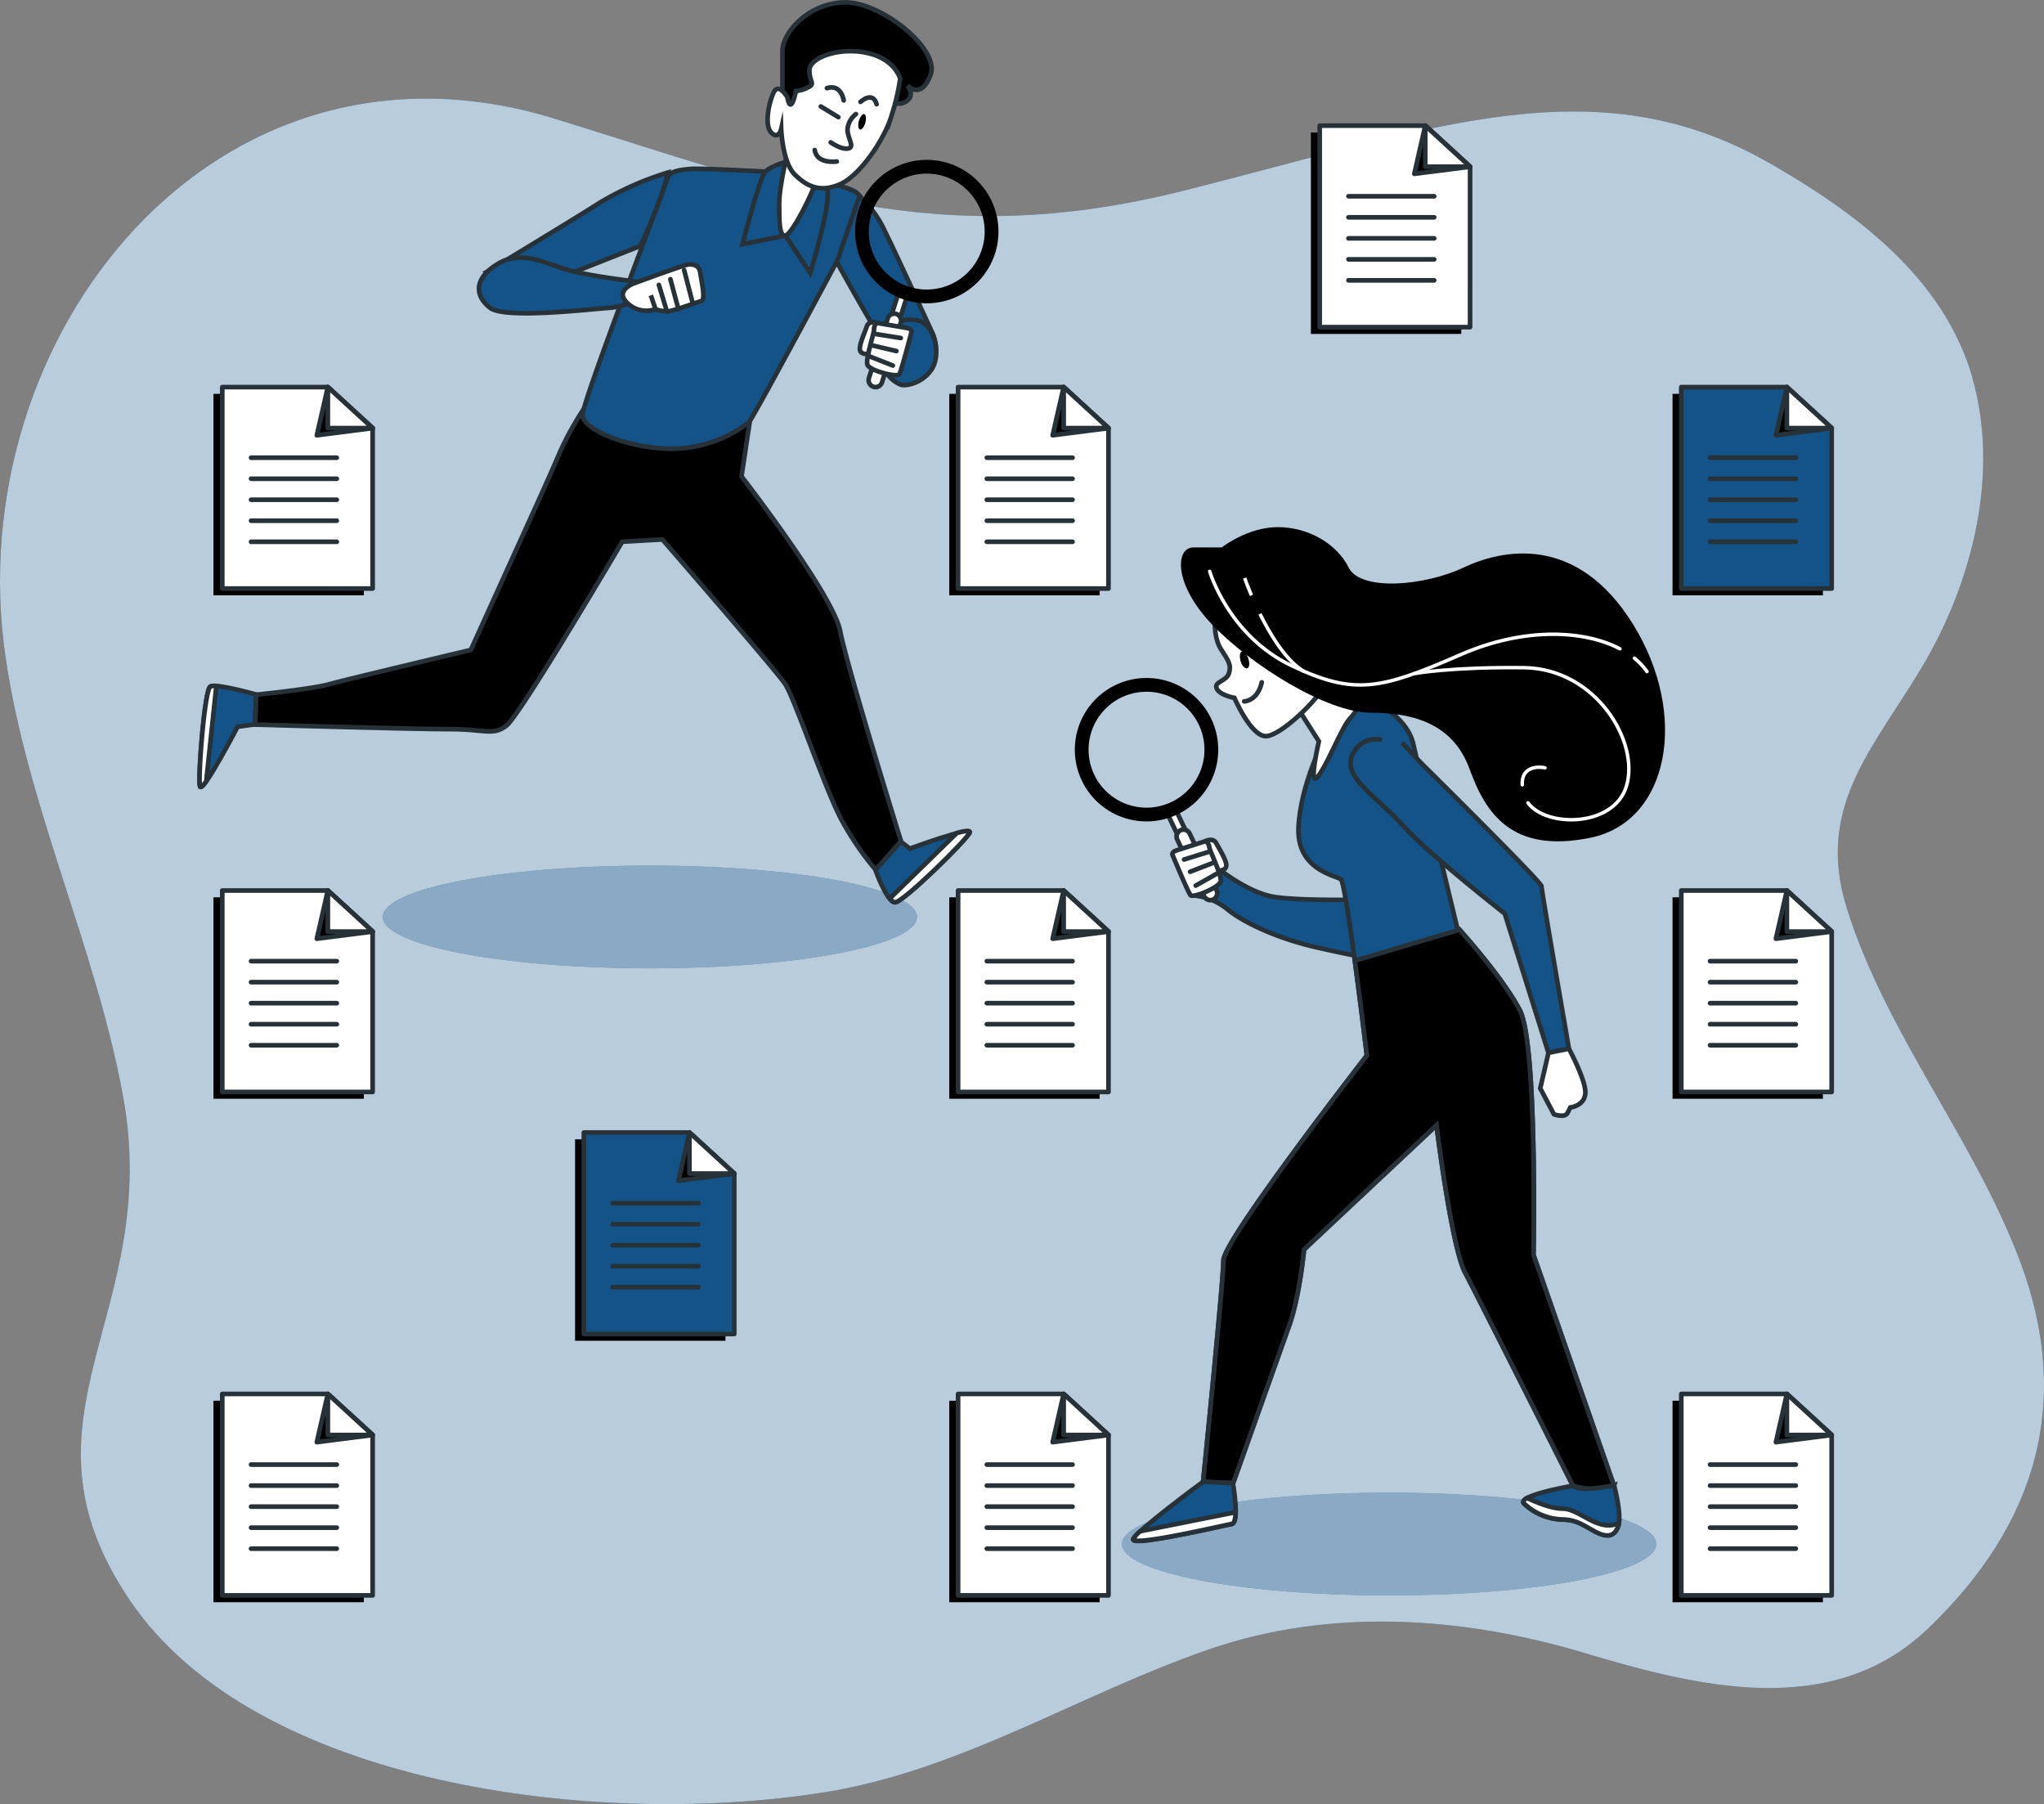 <svg xmlns="http://www.w3.org/2000/svg" width="441.138" height="389.287" viewBox="0 0 441.138 389.287">
  <rect x="0" y="0" width="441.138" height="389.287" fill="#808080" stroke="none"/>
  <g id="File_searching-bro_1_" data-name="File searching-bro (1)" transform="translate(-61.984 -82.081)">
    <g id="freepik--background-simple--inject-96" transform="translate(61.984 103.358)">
      <path id="Trazado_1764" data-name="Trazado 1764" d="M487.675,160.829v-.151c-6.236-21.524-25.059-35.5-43.639-46.166-37.5-21.524-72.269-7.835-126.34,5.8s-86.931-.371-136.007-15.474c-73.324-22.544-128.554,47-118.528,116.059C67.9,253.428,82.576,283.4,88.522,315.671c8.7,47.3-25.581,69.151,1.611,109.046s100.527,49.006,149.452,41.3c29.638-4.636,55.3-21.223,83.315-30.89,26.276-9.064,54.836-7.094,81.136.8,24.4,7.314,53.318,14.512,74-5.239,23.518-22.451,31.376-49.018,19.843-79.5-9.991-26.392-28.745-48.832-37.264-75.816-7.186-22.706,6.491-35.364,17.062-53.735C487.9,203.866,493.448,180.951,487.675,160.829Z" transform="translate(-61.984 -100.507)" fill="#145388"/>
      <path id="Trazado_1765" data-name="Trazado 1765" d="M487.675,160.829v-.151c-6.236-21.524-25.059-35.5-43.639-46.166-37.5-21.524-72.269-7.835-126.34,5.8s-86.931-.371-136.007-15.474c-73.324-22.544-128.554,47-118.528,116.059C67.9,253.428,82.576,283.4,88.522,315.671c8.7,47.3-25.581,69.151,1.611,109.046s100.527,49.006,149.452,41.3c29.638-4.636,55.3-21.223,83.315-30.89,26.276-9.064,54.836-7.094,81.136.8,24.4,7.314,53.318,14.512,74-5.239,23.518-22.451,31.376-49.018,19.843-79.5-9.991-26.392-28.745-48.832-37.264-75.816-7.186-22.706,6.491-35.364,17.062-53.735C487.9,203.866,493.448,180.951,487.675,160.829Z" transform="translate(-61.984 -100.507)" fill="#fff" opacity="0.7"/>
    </g>
    <g id="freepik--Files--inject-96" transform="translate(108.053 109.192)">
      <path id="Trazado_1766" data-name="Trazado 1766" d="M271.194,292.667H238.74V249.19h22.788l9.667,8.855Z" transform="translate(-79.934 -82.688)"/>
      <path id="Trazado_1767" data-name="Trazado 1767" d="M272.834,291.4H240.38V247.93h22.788l9.667,8.855Z" transform="translate(-79.673 -82.888)" fill="#fff" stroke="#263238" stroke-linecap="round" stroke-linejoin="round" stroke-width="1"/>
      <path id="Trazado_1768" data-name="Trazado 1768" d="M260.366,247.93l-2.376,10.4,12.043-1.542Z" transform="translate(-76.872 -82.888)" stroke="#263238" stroke-linecap="round" stroke-linejoin="round" stroke-width="1"/>
      <path id="Trazado_1769" data-name="Trazado 1769" d="M260.04,247.93v8.855h9.667Z" transform="translate(-76.546 -82.888)" fill="#fff" stroke="#263238" stroke-linecap="round" stroke-linejoin="round" stroke-width="1"/>
      <line id="Línea_146" data-name="Línea 146" x2="18.499" transform="translate(166.908 180.284)" fill="#fff" stroke="#263238" stroke-linecap="round" stroke-linejoin="round" stroke-width="1"/>
      <line id="Línea_147" data-name="Línea 147" x2="18.499" transform="translate(166.908 184.816)" fill="#fff" stroke="#263238" stroke-linecap="round" stroke-linejoin="round" stroke-width="1"/>
      <line id="Línea_148" data-name="Línea 148" x2="18.499" transform="translate(166.908 189.348)" fill="#fff" stroke="#263238" stroke-linecap="round" stroke-linejoin="round" stroke-width="1"/>
      <line id="Línea_149" data-name="Línea 149" x2="18.499" transform="translate(166.908 193.891)" fill="#fff" stroke="#263238" stroke-linecap="round" stroke-linejoin="round" stroke-width="1"/>
      <line id="Línea_150" data-name="Línea 150" x2="18.499" transform="translate(166.908 198.423)" fill="#fff" stroke="#263238" stroke-linecap="round" stroke-linejoin="round" stroke-width="1"/>
      <path id="Trazado_1770" data-name="Trazado 1770" d="M405.864,292.667H373.41V249.19H396.2l9.667,8.855Z" transform="translate(-58.511 -82.688)"/>
      <path id="Trazado_1771" data-name="Trazado 1771" d="M407.494,291.4H375.04V247.93h22.788l9.667,8.855Z" transform="translate(-58.251 -82.888)" fill="#fff" stroke="#263238" stroke-linecap="round" stroke-linejoin="round" stroke-width="1"/>
      <path id="Trazado_1772" data-name="Trazado 1772" d="M395.025,247.93l-2.365,10.4,12.031-1.542Z" transform="translate(-55.448 -82.888)" stroke="#263238" stroke-linecap="round" stroke-linejoin="round" stroke-width="1"/>
      <path id="Trazado_1773" data-name="Trazado 1773" d="M394.7,247.93v8.855h9.667Z" transform="translate(-55.124 -82.888)" fill="#fff" stroke="#263238" stroke-linecap="round" stroke-linejoin="round" stroke-width="1"/>
      <line id="Línea_151" data-name="Línea 151" x2="18.499" transform="translate(323.001 180.284)" fill="#fff" stroke="#263238" stroke-linecap="round" stroke-linejoin="round" stroke-width="1"/>
      <line id="Línea_152" data-name="Línea 152" x2="18.499" transform="translate(323.001 184.816)" fill="#fff" stroke="#263238" stroke-linecap="round" stroke-linejoin="round" stroke-width="1"/>
      <line id="Línea_153" data-name="Línea 153" x2="18.499" transform="translate(323.001 189.348)" fill="#fff" stroke="#263238" stroke-linecap="round" stroke-linejoin="round" stroke-width="1"/>
      <line id="Línea_154" data-name="Línea 154" x2="18.499" transform="translate(323.001 193.891)" fill="#fff" stroke="#263238" stroke-linecap="round" stroke-linejoin="round" stroke-width="1"/>
      <line id="Línea_155" data-name="Línea 155" x2="18.499" transform="translate(323.001 198.423)" fill="#fff" stroke="#263238" stroke-linecap="round" stroke-linejoin="round" stroke-width="1"/>
      <path id="Trazado_1774" data-name="Trazado 1774" d="M134.184,292.667H101.73V249.19h22.788l9.667,8.855Z" transform="translate(-101.73 -82.688)"/>
      <path id="Trazado_1775" data-name="Trazado 1775" d="M135.824,291.4H103.37V247.93h22.788l9.667,8.855Z" transform="translate(-101.469 -82.888)" fill="#fff" stroke="#263238" stroke-linecap="round" stroke-linejoin="round" stroke-width="1"/>
      <path id="Trazado_1776" data-name="Trazado 1776" d="M123.356,247.93l-2.376,10.4,12.043-1.542Z" transform="translate(-98.668 -82.888)" stroke="#263238" stroke-linecap="round" stroke-linejoin="round" stroke-width="1"/>
      <path id="Trazado_1777" data-name="Trazado 1777" d="M123.03,247.93v8.855H132.7Z" transform="translate(-98.342 -82.888)" fill="#fff" stroke="#263238" stroke-linecap="round" stroke-linejoin="round" stroke-width="1"/>
      <line id="Línea_156" data-name="Línea 156" x2="18.499" transform="translate(8.114 180.284)" fill="#fff" stroke="#263238" stroke-linecap="round" stroke-linejoin="round" stroke-width="1"/>
      <line id="Línea_157" data-name="Línea 157" x2="18.499" transform="translate(8.114 184.816)" fill="#fff" stroke="#263238" stroke-linecap="round" stroke-linejoin="round" stroke-width="1"/>
      <line id="Línea_158" data-name="Línea 158" x2="18.499" transform="translate(8.114 189.348)" fill="#fff" stroke="#263238" stroke-linecap="round" stroke-linejoin="round" stroke-width="1"/>
      <line id="Línea_159" data-name="Línea 159" x2="18.499" transform="translate(8.114 193.891)" fill="#fff" stroke="#263238" stroke-linecap="round" stroke-linejoin="round" stroke-width="1"/>
      <line id="Línea_160" data-name="Línea 160" x2="18.499" transform="translate(8.114 198.423)" fill="#fff" stroke="#263238" stroke-linecap="round" stroke-linejoin="round" stroke-width="1"/>
      <path id="Trazado_1778" data-name="Trazado 1778" d="M271.194,386.387H238.74V342.91h22.788l9.667,8.855Z" transform="translate(-79.934 -67.779)"/>
      <path id="Trazado_1779" data-name="Trazado 1779" d="M272.834,385.116H240.38V341.65h22.788l9.667,8.855Z" transform="translate(-79.673 -67.979)" fill="#fff" stroke="#263238" stroke-linecap="round" stroke-linejoin="round" stroke-width="1"/>
      <path id="Trazado_1780" data-name="Trazado 1780" d="M260.366,341.65l-2.376,10.4,12.043-1.542Z" transform="translate(-76.872 -67.979)" stroke="#263238" stroke-linecap="round" stroke-linejoin="round" stroke-width="1"/>
      <path id="Trazado_1781" data-name="Trazado 1781" d="M260.04,341.65v8.855h9.667Z" transform="translate(-76.546 -67.979)" fill="#fff" stroke="#263238" stroke-linecap="round" stroke-linejoin="round" stroke-width="1"/>
      <line id="Línea_161" data-name="Línea 161" x2="18.499" transform="translate(166.908 288.913)" fill="#fff" stroke="#263238" stroke-linecap="round" stroke-linejoin="round" stroke-width="1"/>
      <line id="Línea_162" data-name="Línea 162" x2="18.499" transform="translate(166.908 293.445)" fill="#fff" stroke="#263238" stroke-linecap="round" stroke-linejoin="round" stroke-width="1"/>
      <line id="Línea_163" data-name="Línea 163" x2="18.499" transform="translate(166.908 297.988)" fill="#fff" stroke="#263238" stroke-linecap="round" stroke-linejoin="round" stroke-width="1"/>
      <line id="Línea_164" data-name="Línea 164" x2="18.499" transform="translate(166.908 302.52)" fill="#fff" stroke="#263238" stroke-linecap="round" stroke-linejoin="round" stroke-width="1"/>
      <line id="Línea_165" data-name="Línea 165" x2="18.499" transform="translate(166.908 307.052)" fill="#fff" stroke="#263238" stroke-linecap="round" stroke-linejoin="round" stroke-width="1"/>
      <path id="Trazado_1782" data-name="Trazado 1782" d="M405.864,386.387H373.41V342.91H396.2l9.667,8.855Z" transform="translate(-58.511 -67.779)"/>
      <path id="Trazado_1783" data-name="Trazado 1783" d="M407.494,385.116H375.04V341.65h22.788l9.667,8.855Z" transform="translate(-58.251 -67.979)" fill="#fff" stroke="#263238" stroke-linecap="round" stroke-linejoin="round" stroke-width="1"/>
      <path id="Trazado_1784" data-name="Trazado 1784" d="M395.025,341.65l-2.365,10.4,12.031-1.542Z" transform="translate(-55.448 -67.979)" stroke="#263238" stroke-linecap="round" stroke-linejoin="round" stroke-width="1"/>
      <path id="Trazado_1785" data-name="Trazado 1785" d="M394.7,341.65v8.855h9.667Z" transform="translate(-55.124 -67.979)" fill="#fff" stroke="#263238" stroke-linecap="round" stroke-linejoin="round" stroke-width="1"/>
      <line id="Línea_166" data-name="Línea 166" x2="18.499" transform="translate(323.001 288.913)" fill="#fff" stroke="#263238" stroke-linecap="round" stroke-linejoin="round" stroke-width="1"/>
      <line id="Línea_167" data-name="Línea 167" x2="18.499" transform="translate(323.001 293.445)" fill="#fff" stroke="#263238" stroke-linecap="round" stroke-linejoin="round" stroke-width="1"/>
      <line id="Línea_168" data-name="Línea 168" x2="18.499" transform="translate(323.001 297.988)" fill="#fff" stroke="#263238" stroke-linecap="round" stroke-linejoin="round" stroke-width="1"/>
      <line id="Línea_169" data-name="Línea 169" x2="18.499" transform="translate(323.001 302.52)" fill="#fff" stroke="#263238" stroke-linecap="round" stroke-linejoin="round" stroke-width="1"/>
      <line id="Línea_170" data-name="Línea 170" x2="18.499" transform="translate(323.001 307.052)" fill="#fff" stroke="#263238" stroke-linecap="round" stroke-linejoin="round" stroke-width="1"/>
      <path id="Trazado_1786" data-name="Trazado 1786" d="M134.184,386.387H101.73V342.91h22.788l9.667,8.855Z" transform="translate(-101.73 -67.779)"/>
      <path id="Trazado_1787" data-name="Trazado 1787" d="M135.824,385.116H103.37V341.65h22.788l9.667,8.855Z" transform="translate(-101.469 -67.979)" fill="#fff" stroke="#263238" stroke-linecap="round" stroke-linejoin="round" stroke-width="1"/>
      <path id="Trazado_1788" data-name="Trazado 1788" d="M123.356,341.65l-2.376,10.4,12.043-1.542Z" transform="translate(-98.668 -67.979)" stroke="#263238" stroke-linecap="round" stroke-linejoin="round" stroke-width="1"/>
      <path id="Trazado_1789" data-name="Trazado 1789" d="M123.03,341.65v8.855H132.7Z" transform="translate(-98.342 -67.979)" fill="#fff" stroke="#263238" stroke-linecap="round" stroke-linejoin="round" stroke-width="1"/>
      <line id="Línea_171" data-name="Línea 171" x2="18.499" transform="translate(8.114 288.913)" fill="#fff" stroke="#263238" stroke-linecap="round" stroke-linejoin="round" stroke-width="1"/>
      <line id="Línea_172" data-name="Línea 172" x2="18.499" transform="translate(8.114 293.445)" fill="#fff" stroke="#263238" stroke-linecap="round" stroke-linejoin="round" stroke-width="1"/>
      <line id="Línea_173" data-name="Línea 173" x2="18.499" transform="translate(8.114 297.988)" fill="#fff" stroke="#263238" stroke-linecap="round" stroke-linejoin="round" stroke-width="1"/>
      <line id="Línea_174" data-name="Línea 174" x2="18.499" transform="translate(8.114 302.52)" fill="#fff" stroke="#263238" stroke-linecap="round" stroke-linejoin="round" stroke-width="1"/>
      <line id="Línea_175" data-name="Línea 175" x2="18.499" transform="translate(8.114 307.052)" fill="#fff" stroke="#263238" stroke-linecap="round" stroke-linejoin="round" stroke-width="1"/>
      <path id="Trazado_1790" data-name="Trazado 1790" d="M201.514,337.716H169.06V294.25h22.8l9.655,8.855Z" transform="translate(-91.019 -75.52)"/>
      <path id="Trazado_1791" data-name="Trazado 1791" d="M203.154,336.457H170.7V292.98h22.788l9.667,8.855Z" transform="translate(-90.758 -75.722)" fill="#145388" stroke="#263238" stroke-linecap="round" stroke-linejoin="round" stroke-width="1"/>
      <path id="Trazado_1792" data-name="Trazado 1792" d="M190.685,292.98l-2.365,10.4,12.031-1.542Z" transform="translate(-87.955 -75.722)" stroke="#263238" stroke-linecap="round" stroke-linejoin="round" stroke-width="1"/>
      <path id="Trazado_1793" data-name="Trazado 1793" d="M190.36,292.98v8.855h9.667Z" transform="translate(-87.631 -75.722)" fill="#fff" stroke="#263238" stroke-linecap="round" stroke-linejoin="round" stroke-width="1"/>
      <line id="Línea_176" data-name="Línea 176" x2="18.499" transform="translate(86.155 232.512)" fill="#fff" stroke="#263238" stroke-linecap="round" stroke-linejoin="round" stroke-width="1"/>
      <line id="Línea_177" data-name="Línea 177" x2="18.499" transform="translate(86.155 237.044)" fill="#fff" stroke="#263238" stroke-linecap="round" stroke-linejoin="round" stroke-width="1"/>
      <line id="Línea_178" data-name="Línea 178" x2="18.499" transform="translate(86.155 241.576)" fill="#fff" stroke="#263238" stroke-linecap="round" stroke-linejoin="round" stroke-width="1"/>
      <line id="Línea_179" data-name="Línea 179" x2="18.499" transform="translate(86.155 246.108)" fill="#fff" stroke="#263238" stroke-linecap="round" stroke-linejoin="round" stroke-width="1"/>
      <line id="Línea_180" data-name="Línea 180" x2="18.499" transform="translate(86.155 250.64)" fill="#fff" stroke="#263238" stroke-linecap="round" stroke-linejoin="round" stroke-width="1"/>
      <path id="Trazado_1794" data-name="Trazado 1794" d="M271.194,198.947H238.74V155.47h22.788l9.667,8.855Z" transform="translate(-79.934 -97.597)"/>
      <path id="Trazado_1795" data-name="Trazado 1795" d="M272.834,197.676H240.38V154.21h22.788l9.667,8.855Z" transform="translate(-79.673 -97.798)" fill="#fff" stroke="#263238" stroke-linecap="round" stroke-linejoin="round" stroke-width="1"/>
      <path id="Trazado_1796" data-name="Trazado 1796" d="M260.366,154.21l-2.376,10.4,12.043-1.542Z" transform="translate(-76.872 -97.798)" stroke="#263238" stroke-linecap="round" stroke-linejoin="round" stroke-width="1"/>
      <path id="Trazado_1797" data-name="Trazado 1797" d="M260.04,154.21v8.855h9.667Z" transform="translate(-76.546 -97.798)" fill="#fff" stroke="#263238" stroke-linecap="round" stroke-linejoin="round" stroke-width="1"/>
      <line id="Línea_181" data-name="Línea 181" x2="18.499" transform="translate(166.908 71.654)" fill="#fff" stroke="#263238" stroke-linecap="round" stroke-linejoin="round" stroke-width="1"/>
      <line id="Línea_182" data-name="Línea 182" x2="18.499" transform="translate(166.908 76.186)" fill="#fff" stroke="#263238" stroke-linecap="round" stroke-linejoin="round" stroke-width="1"/>
      <line id="Línea_183" data-name="Línea 183" x2="18.499" transform="translate(166.908 80.718)" fill="#fff" stroke="#263238" stroke-linecap="round" stroke-linejoin="round" stroke-width="1"/>
      <line id="Línea_184" data-name="Línea 184" x2="18.499" transform="translate(166.908 85.25)" fill="#fff" stroke="#263238" stroke-linecap="round" stroke-linejoin="round" stroke-width="1"/>
      <line id="Línea_185" data-name="Línea 185" x2="18.499" transform="translate(166.908 89.794)" fill="#fff" stroke="#263238" stroke-linecap="round" stroke-linejoin="round" stroke-width="1"/>
      <path id="Trazado_1798" data-name="Trazado 1798" d="M338.524,150.276H306.07V106.81h22.8l9.655,8.844Z" transform="translate(-69.223 -105.338)"/>
      <path id="Trazado_1799" data-name="Trazado 1799" d="M340.164,149.017H307.71V105.54H330.5l9.667,8.855Z" transform="translate(-68.962 -105.54)" fill="#fff" stroke="#263238" stroke-linecap="round" stroke-linejoin="round" stroke-width="1"/>
      <path id="Trazado_1800" data-name="Trazado 1800" d="M327.695,105.54l-2.365,10.4,12.031-1.542Z" transform="translate(-66.159 -105.54)" stroke="#263238" stroke-linecap="round" stroke-linejoin="round" stroke-width="1"/>
      <path id="Trazado_1801" data-name="Trazado 1801" d="M327.37,105.54V114.4h9.667Z" transform="translate(-65.835 -105.54)" fill="#fff" stroke="#263238" stroke-linecap="round" stroke-linejoin="round" stroke-width="1"/>
      <line id="Línea_186" data-name="Línea 186" x2="18.499" transform="translate(244.96 15.242)" fill="#fff" stroke="#263238" stroke-linecap="round" stroke-linejoin="round" stroke-width="1"/>
      <line id="Línea_187" data-name="Línea 187" x2="18.499" transform="translate(244.96 19.786)" fill="#fff" stroke="#263238" stroke-linecap="round" stroke-linejoin="round" stroke-width="1"/>
      <line id="Línea_188" data-name="Línea 188" x2="18.499" transform="translate(244.96 24.318)" fill="#fff" stroke="#263238" stroke-linecap="round" stroke-linejoin="round" stroke-width="1"/>
      <line id="Línea_189" data-name="Línea 189" x2="18.499" transform="translate(244.96 28.85)" fill="#fff" stroke="#263238" stroke-linecap="round" stroke-linejoin="round" stroke-width="1"/>
      <line id="Línea_190" data-name="Línea 190" x2="18.499" transform="translate(244.96 33.382)" fill="#fff" stroke="#263238" stroke-linecap="round" stroke-linejoin="round" stroke-width="1"/>
      <path id="Trazado_1802" data-name="Trazado 1802" d="M405.864,198.947H373.41V155.47H396.2l9.667,8.855Z" transform="translate(-58.511 -97.597)"/>
      <path id="Trazado_1803" data-name="Trazado 1803" d="M407.494,197.676H375.04V154.21h22.788l9.667,8.855Z" transform="translate(-58.251 -97.798)" fill="#145388" stroke="#263238" stroke-linecap="round" stroke-linejoin="round" stroke-width="1"/>
      <path id="Trazado_1804" data-name="Trazado 1804" d="M395.025,154.21l-2.365,10.4,12.031-1.542Z" transform="translate(-55.448 -97.798)" stroke="#263238" stroke-linecap="round" stroke-linejoin="round" stroke-width="1"/>
      <path id="Trazado_1805" data-name="Trazado 1805" d="M394.7,154.21v8.855h9.667Z" transform="translate(-55.124 -97.798)" fill="#fff" stroke="#263238" stroke-linecap="round" stroke-linejoin="round" stroke-width="1"/>
      <line id="Línea_191" data-name="Línea 191" x2="18.499" transform="translate(323.001 71.654)" fill="#fff" stroke="#263238" stroke-linecap="round" stroke-linejoin="round" stroke-width="1"/>
      <line id="Línea_192" data-name="Línea 192" x2="18.499" transform="translate(323.001 76.186)" fill="#fff" stroke="#263238" stroke-linecap="round" stroke-linejoin="round" stroke-width="1"/>
      <line id="Línea_193" data-name="Línea 193" x2="18.499" transform="translate(323.001 80.718)" fill="#fff" stroke="#263238" stroke-linecap="round" stroke-linejoin="round" stroke-width="1"/>
      <line id="Línea_194" data-name="Línea 194" x2="18.499" transform="translate(323.001 85.25)" fill="#fff" stroke="#263238" stroke-linecap="round" stroke-linejoin="round" stroke-width="1"/>
      <line id="Línea_195" data-name="Línea 195" x2="18.499" transform="translate(323.001 89.794)" fill="#fff" stroke="#263238" stroke-linecap="round" stroke-linejoin="round" stroke-width="1"/>
      <path id="Trazado_1806" data-name="Trazado 1806" d="M134.184,198.947H101.73V155.47h22.788l9.667,8.855Z" transform="translate(-101.73 -97.597)"/>
      <path id="Trazado_1807" data-name="Trazado 1807" d="M135.824,197.676H103.37V154.21h22.788l9.667,8.855Z" transform="translate(-101.469 -97.798)" fill="#fff" stroke="#263238" stroke-linecap="round" stroke-linejoin="round" stroke-width="1"/>
      <path id="Trazado_1808" data-name="Trazado 1808" d="M123.356,154.21l-2.376,10.4,12.043-1.542Z" transform="translate(-98.668 -97.798)" stroke="#263238" stroke-linecap="round" stroke-linejoin="round" stroke-width="1"/>
      <path id="Trazado_1809" data-name="Trazado 1809" d="M123.03,154.21v8.855H132.7Z" transform="translate(-98.342 -97.798)" fill="#fff" stroke="#263238" stroke-linecap="round" stroke-linejoin="round" stroke-width="1"/>
      <line id="Línea_196" data-name="Línea 196" x2="18.499" transform="translate(8.114 71.654)" fill="#fff" stroke="#263238" stroke-linecap="round" stroke-linejoin="round" stroke-width="1"/>
      <line id="Línea_197" data-name="Línea 197" x2="18.499" transform="translate(8.114 76.186)" fill="#fff" stroke="#263238" stroke-linecap="round" stroke-linejoin="round" stroke-width="1"/>
      <line id="Línea_198" data-name="Línea 198" x2="18.499" transform="translate(8.114 80.718)" fill="#fff" stroke="#263238" stroke-linecap="round" stroke-linejoin="round" stroke-width="1"/>
      <line id="Línea_199" data-name="Línea 199" x2="18.499" transform="translate(8.114 85.25)" fill="#fff" stroke="#263238" stroke-linecap="round" stroke-linejoin="round" stroke-width="1"/>
      <line id="Línea_200" data-name="Línea 200" x2="18.499" transform="translate(8.114 89.794)" fill="#fff" stroke="#263238" stroke-linecap="round" stroke-linejoin="round" stroke-width="1"/>
    </g>
    <g id="freepik--character-2--inject-96" transform="translate(293.955 195.822)">
      <ellipse id="Elipse_87" data-name="Elipse 87" cx="57.653" cy="11.081" rx="57.653" ry="11.081" transform="translate(10.18 208.345)" fill="#145388"/>
      <ellipse id="Elipse_88" data-name="Elipse 88" cx="57.653" cy="11.081" rx="57.653" ry="11.081" transform="translate(10.18 208.345)" fill="#fff" opacity="0.5"/>
      <path id="Trazado_1810" data-name="Trazado 1810" d="M283.451,239.405a.823.823,0,0,1-.255.174.985.985,0,0,1-1.31-.475l-2.318-4.88a1,1,0,0,1,1.8-.846l2.318,4.88A.985.985,0,0,1,283.451,239.405Z" transform="translate(-259.351 -171.912)" fill="#fff" stroke="#263238" stroke-miterlimit="10" stroke-width="1"/>
      <path id="Trazado_1811" data-name="Trazado 1811" d="M284.742,250.094a13.516,13.516,0,0,1,6.769,2.944c3.245,2.654,10.316,6.189,19.461,8.253s11.487,2.318,11.487,2.318l-2.318-12.669s-12.97.29-18.545-.591-12.089-5.888-15.068-8.542S284.742,250.094,284.742,250.094Z" transform="translate(-258.556 -170.558)" fill="#145388" stroke="#263238" stroke-miterlimit="10" stroke-width="1"/>
      <path id="Trazado_1812" data-name="Trazado 1812" d="M289.358,251.412a1.748,1.748,0,0,1-.371.255,1.5,1.5,0,0,1-1.982-.707l-5.8-12.228a1.488,1.488,0,1,1,2.689-1.275l5.8,12.228A1.507,1.507,0,0,1,289.358,251.412Z" transform="translate(-259.103 -171.32)" fill="#fff" stroke="#263238" stroke-miterlimit="10" stroke-width="1"/>
      <path id="Trazado_1813" data-name="Trazado 1813" d="M288.13,235.169a15.474,15.474,0,1,1,.788-21.872,15.474,15.474,0,0,1-.788,21.872Zm-19.055-20.493a12.506,12.506,0,1,0,17.664.637A12.506,12.506,0,0,0,269.075,214.676Z" transform="translate(-262.117 -175.812)"/>
      <path id="Trazado_1814" data-name="Trazado 1814" d="M286.579,238.778s1.611-.858,2.318.464,2.457,4.068,2.121,5.065-2.214,1.159-3.13.128a19.241,19.241,0,0,1-2.179-4.265Z" transform="translate(-258.364 -171.018)" fill="#fff" stroke="#263238" stroke-miterlimit="10" stroke-width="1"/>
      <path id="Trazado_1815" data-name="Trazado 1815" d="M281.254,240.71l6.189-1.97a1.785,1.785,0,0,1,.811,1.3c.128.927,2.735,6.085,2.446,7.383s-5.946,3.674-6.514,2.967-3.906-8.763-3.906-8.763S280.188,241.012,281.254,240.71Z" transform="translate(-259.228 -170.98)" fill="#fff" stroke="#263238" stroke-miterlimit="10" stroke-width="1"/>
      <line id="Línea_201" data-name="Línea 201" x1="5.587" y2="1.739" transform="translate(23.567 69.985)" fill="none" stroke="#263238" stroke-linecap="round" stroke-miterlimit="10" stroke-width="1"/>
      <line id="Línea_202" data-name="Línea 202" x1="5.088" y2="1.97" transform="translate(24.877 72.396)" fill="none" stroke="#263238" stroke-linecap="round" stroke-miterlimit="10" stroke-width="1"/>
      <line id="Línea_203" data-name="Línea 203" x1="4.822" y2="2.724" transform="translate(26.082 74.633)" fill="none" stroke="#263238" stroke-linecap="round" stroke-miterlimit="10" stroke-width="1"/>
      <path id="Trazado_1816" data-name="Trazado 1816" d="M312.207,220.837s-5.019,9.423-5.6,18.858,7.951,10.606,9.134,11.487,5.6,38.018,5.6,38.018-30.947,39.791-30.947,44.207S286,381.185,286,381.185l6.479.3s9.748-27.447,12.066-33.915,3.234-16.505,3.234-16.505l28.595-26.821s3.234,26.23,6.19,31.828,23.274,45.981,23.274,45.981a31.3,31.3,0,0,0,5.309.881,9.2,9.2,0,0,0,3.535-.881L357.3,332.213s.881-45.39-2.944-52.761-13.561-17.977-13.561-17.977-8.253-34.181-9.435-39.49-7.951-9.725-11.2-9.725S312.207,220.837,312.207,220.837Z" transform="translate(-258.318 -175.193)" fill="#145388" stroke="#263238" stroke-miterlimit="10" stroke-width="1"/>
      <path id="Trazado_1817" data-name="Trazado 1817" d="M304,215.615l4.126,6.479s-2.318,10.026-.29,7.673,5.3-10.907,7.07-12.68a9.957,9.957,0,0,0,2.318-4.126L308.451,208Z" transform="translate(-255.455 -175.87)" fill="#fff" stroke="#263238" stroke-miterlimit="10" stroke-width="1"/>
      <path id="Trazado_1818" data-name="Trazado 1818" d="M288.22,196.069s-.522,5.413,1.24,8.114,2.318,3.535,1.773,5.3-3.245,1.773-2.654,3.245,3.837,2.063,3.837,2.063,3.535,8.253,6.769,8.253,11.521-8.114,12.692-11.069-10.919-10.745-12.982-12.506S290.573,192.824,288.22,196.069Z" transform="translate(-257.977 -177.941)" fill="#fff" stroke="#263238" stroke-miterlimit="10" stroke-width="1"/>
      <path id="Trazado_1819" data-name="Trazado 1819" d="M294.682,204.992c.325.985.22,1.912-.243,2.063s-1.159-.522-1.426-1.507-.232-1.912.232-2.075S294.346,203.995,294.682,204.992Z" transform="translate(-257.229 -176.594)"/>
      <path id="Trazado_1820" data-name="Trazado 1820" d="M293.65,213.285s2.851,0,3.8-4.115" transform="translate(-257.101 -175.684)" fill="none" stroke="#263238" stroke-linecap="round" stroke-miterlimit="10" stroke-width="1"/>
      <path id="Trazado_1821" data-name="Trazado 1821" d="M290.678,184.661h-6.1c-3.918,0-4.347,7.824,3.918,16.529s24.793,19.136,34.367,19.136,17.838,2.608,21.316,12.182,9.134,18.267,26.1,14.79,21.315-26.531,9.134-46.108-28.282-16.1-36.546-12.182-22.185,5.216-24.793,0-8.774-8.728-15.3-8.728S290.678,184.661,290.678,184.661Z" transform="translate(-258.974 -180.28)"/>
      <path id="Trazado_1822" data-name="Trazado 1822" d="M374.681,375.208,357.3,325.368s.881-45.39-2.944-52.761c-3.292-6.317-10.9-15-12.993-17.386l-22.614,6.7c1.345,9.968,2.6,20.458,2.6,20.458s-30.947,39.791-30.947,44.207S286,374.35,286,374.35l6.479.3s9.748-27.447,12.066-33.915,3.234-16.505,3.234-16.505l28.595-26.821s3.234,26.23,6.19,31.828,23.274,45.981,23.274,45.981a31.3,31.3,0,0,0,5.309.881,9.2,9.2,0,0,0,3.535-.893Z" transform="translate(-258.318 -168.358)" stroke="#263238" stroke-miterlimit="10" stroke-width="1"/>
      <path id="Trazado_1823" data-name="Trazado 1823" d="M320.217,219.931a5.506,5.506,0,0,0-6.491,3.535c-1.762,4.717,5.6,8.844,11.2,15.068s21.814,18.858,21.814,18.858l9.435,30.067,4.416-.892s-5.935-34.216-5.935-35.1-24.746-25.349-25.639-26.23-4.416-4.717-4.416-4.717" transform="translate(-253.95 -173.997)" fill="#145388" stroke="#263238" stroke-miterlimit="10" stroke-width="1"/>
      <path id="Trazado_1824" data-name="Trazado 1824" d="M350.553,278.261l-1.773,7.662,2.944,5.6s2.318.881,2.956-.3l.58-1.159s2.956-.3,3.245-2.956-3.535-9.725-3.535-9.725Z" transform="translate(-248.331 -164.833)" fill="#fff" stroke="#263238" stroke-miterlimit="10" stroke-width="1"/>
      <path id="Trazado_1825" data-name="Trazado 1825" d="M288.07,358S273.628,368.617,273,370.379s19.449-2.944,21.223-3.245.29-8.832.29-8.832Z" transform="translate(-260.388 -152.008)" fill="#145388" stroke="#263238" stroke-miterlimit="10" stroke-width="1"/>
      <path id="Trazado_1826" data-name="Trazado 1826" d="M274.484,367.775a6.409,6.409,0,0,0-1.472,1.669c-.591,1.773,19.449-2.944,21.223-3.245.6-.093.823-1.159.858-2.538Z" transform="translate(-260.386 -151.108)" fill="#fff" stroke="#263238" stroke-miterlimit="10" stroke-width="1"/>
      <path id="Trazado_1827" data-name="Trazado 1827" d="M356.353,358.754s-12.078,2.063-10.606,3.825A12.541,12.541,0,0,0,354,366.057c2.944,0,4.126.881,6.781,2.318s4.416,1.472,5.3-.892-.881-8.832-.881-8.832S358.126,360.215,356.353,358.754Z" transform="translate(-248.833 -151.905)" fill="#145388" stroke="#263238" stroke-miterlimit="10" stroke-width="1"/>
      <path id="Trazado_1828" data-name="Trazado 1828" d="M360.781,368.1c2.643,1.472,4.416,1.472,5.3-.892a3.292,3.292,0,0,0,.185-.835c-4.393,2.214-8.438-3.048-12.124-3.048-2.318,0-5.552-1.287-7.7-2.318-.7.394-1.02.788-.7,1.159A12.541,12.541,0,0,0,354,365.646C356.944,365.739,358.126,366.62,360.781,368.1Z" transform="translate(-248.834 -151.529)" fill="#fff" stroke="#263238" stroke-miterlimit="10" stroke-width="1"/>
      <path id="Trazado_1829" data-name="Trazado 1829" d="M296.59,196.44c2.318,4.636,5.668,10.165,9.539,12.425" transform="translate(-256.634 -177.709)" fill="none" stroke="#fff" stroke-miterlimit="10" stroke-width="0.75"/>
      <path id="Trazado_1830" data-name="Trazado 1830" d="M293.74,189.75s.522,1.518,1.472,3.755" transform="translate(-257.087 -178.773)" fill="none" stroke="#fff" stroke-miterlimit="10" stroke-width="0.75"/>
      <path id="Trazado_1831" data-name="Trazado 1831" d="M366.31,204.68a14.373,14.373,0,0,1,2.712,2.875" transform="translate(-245.542 -176.398)" fill="none" stroke="#fff" stroke-linecap="round" stroke-miterlimit="10" stroke-width="0.75"/>
      <path id="Trazado_1832" data-name="Trazado 1832" d="M287.23,188.52s4.08,13.909,17.734,20.377,19.16,5.1,36.476-2.434c13.26-5.8,26.288-5.448,34.32-1.24" transform="translate(-258.122 -178.969)" fill="none" stroke="#fff" stroke-linecap="round" stroke-miterlimit="10" stroke-width="0.75"/>
      <path id="Trazado_1833" data-name="Trazado 1833" d="M345.431,228.771c-.22-4.486,4.37-3.837,4.9-3.663" transform="translate(-248.865 -173.17)" fill="none" stroke="#fff" stroke-linecap="round" stroke-miterlimit="10" stroke-width="0.75"/>
      <path id="Trazado_1834" data-name="Trazado 1834" d="M325.57,207.681s7.951-1.426,23.437-1.229,25.071,16.111,22.023,25.685c-2.8,8.786-17.27,8.832-21.211,3.477" transform="translate(-252.023 -176.119)" fill="none" stroke="#fff" stroke-linecap="round" stroke-miterlimit="10" stroke-width="0.75"/>
    </g>
    <g id="freepik--character-1--inject-96" transform="translate(105.056 82.584)">
      <ellipse id="Elipse_89" data-name="Elipse 89" cx="57.653" cy="11.081" rx="57.653" ry="11.081" transform="translate(39.531 186.272)" fill="#145388"/>
      <ellipse id="Elipse_90" data-name="Elipse 90" cx="57.653" cy="11.081" rx="57.653" ry="11.081" transform="translate(39.531 186.272)" fill="#fff" opacity="0.5"/>
      <path id="Trazado_1835" data-name="Trazado 1835" d="M207.681,102.5V93.023c0-3.686,5.251-10.107,13.19-10.432s20.863,10.061,18.8,15.624-5.03,2.318-5.03,2.318,2.121,2.388-.788,3.709-4.926-4.115-4.926-4.115-3.976-3.709-7.685-3.709-2.643.267-5.3,3.964-5.03,2.654-5.03,3.976,1.855,3.477-1.055,3.477S207.681,102.5,207.681,102.5Z" transform="translate(-81.891 -82.584)" stroke="#263238" stroke-miterlimit="10" stroke-width="1"/>
      <path id="Trazado_1836" data-name="Trazado 1836" d="M111.368,211.706s-8.658-2.469-9.9-1.727-2.724,19.809-2.225,21.536,8.114-12.877,8.114-12.877l3.709-.487Z" transform="translate(-99.145 -62.339)" fill="#145388" stroke="#263238" stroke-miterlimit="10" stroke-width="1"/>
      <path id="Trazado_1837" data-name="Trazado 1837" d="M102.767,209.854a2.6,2.6,0,0,0-1.3.128c-1.24.742-2.724,19.809-2.225,21.536.116.406.626-.093,1.345-1.09Z" transform="translate(-99.145 -62.342)" fill="#fff" stroke="#263238" stroke-miterlimit="10" stroke-width="1"/>
      <path id="Trazado_1838" data-name="Trazado 1838" d="M181.285,157.2a64.422,64.422,0,0,0-5.946,10.432c-2.225,5.193-4.706,10.64-4.706,10.64l-14.6,32.188s-27.238,6.444-30.7,7.43-15.6,2.225-15.6,2.225l-.243,6.444s33.915.985,41.843.985,9.412,1.484,12.379-.742,25-39.7,25-39.7l8.67-.487s24.515,28.224,26.5,31.191,8.658,22.776,12.124,29.22a62.96,62.96,0,0,0,7.43,10.884l5.448-6.189s-11.591-37.38-13.121-45.308S214.458,173,214.458,173l1.982-13.121S184.5,160.909,181.285,157.2Z" transform="translate(-97.5 -70.714)" stroke="#263238" stroke-miterlimit="10" stroke-width="1"/>
      <path id="Trazado_1839" data-name="Trazado 1839" d="M214.633,114.45s-17.954-1.032-20.539-.858-5.007.51-5.343,2.063-18.29,47.963-18.29,51.069,10,7.256,19.322,7.256a27.447,27.447,0,0,0,16.563-5.7c.858-.684,24.155-44.335,24.677-45.378s.336-2.585-1.379-4.138S214.633,114.45,214.633,114.45Z" transform="translate(-87.8 -77.654)" fill="#145388" stroke="#263238" stroke-miterlimit="10" stroke-width="1"/>
      <path id="Trazado_1840" data-name="Trazado 1840" d="M210.928,112.009s-4.636,1.032-5.865,2.585-4.833,15.532-4.833,15.532l9.273-1.9,5.343,8.114s3.628-11.73,3.8-16.737S213.513,111.43,210.928,112.009Z" transform="translate(-83.064 -77.913)" fill="#145388" stroke="#263238" stroke-miterlimit="10" stroke-width="1"/>
      <path id="Trazado_1841" data-name="Trazado 1841" d="M191.716,114.26a67.122,67.122,0,0,0-14.6,6.433c-6.2,3.964-24.271,14.859-24.271,14.859l11.591,2.967,21.292-8.415S190.232,120.693,191.716,114.26Z" transform="translate(-90.603 -77.544)" fill="#145388" stroke="#263238" stroke-miterlimit="10" stroke-width="1"/>
      <path id="Trazado_1842" data-name="Trazado 1842" d="M187.031,135.512s-11.394-1.24-16.6-2.724-10.142-4.462-15.346-1.24-4.706,6.954-1.484,9.412,21.791.243,25.5,0a13.33,13.33,0,0,0,6.189-1.982Z" transform="translate(-90.868 -75.024)" fill="#145388" stroke="#263238" stroke-miterlimit="10" stroke-width="1"/>
      <path id="Trazado_1843" data-name="Trazado 1843" d="M180.048,135.577s11.382-4.207,12.124-4.207,2.237,0,2.48,1.727,1.24,5.946.243,6.189-6.189,2.237-7.43,2.237a7.638,7.638,0,0,1-2.469-.5,5.853,5.853,0,0,1-5.691-.985C176.583,137.78,178.553,136.3,180.048,135.577Z" transform="translate(-86.608 -74.823)" fill="#fff" stroke="#263238" stroke-miterlimit="10" stroke-width="1"/>
      <line id="Línea_204" data-name="Línea 204" x1="0.997" y1="2.967" transform="translate(97.392 63.212)" fill="none" stroke="#263238" stroke-miterlimit="10" stroke-width="1"/>
      <line id="Línea_205" data-name="Línea 205" x2="1.727" y2="6.433" transform="translate(101.611 59.747)" fill="none" stroke="#263238" stroke-linecap="round" stroke-miterlimit="10" stroke-width="1"/>
      <line id="Línea_206" data-name="Línea 206" x2="1.727" y2="6.676" transform="translate(104.579 57.764)" fill="none" stroke="#263238" stroke-linecap="round" stroke-miterlimit="10" stroke-width="1"/>
      <line id="Línea_207" data-name="Línea 207" x2="1.727" y2="5.703" transform="translate(99.131 60.975)" fill="none" stroke="#263238" stroke-linecap="round" stroke-miterlimit="10" stroke-width="1"/>
      <path id="Trazado_1844" data-name="Trazado 1844" d="M222.667,118.69a22.788,22.788,0,0,1,5.471,7.488c2.654,5.309,10.432,22.324,10.432,22.324s2.492,5.8-2.654,7.65-5.8-3.118-7.963-5.934-10.142-17.328-10.142-17.328Z" transform="translate(-80.267 -76.84)" fill="#145388" stroke="#263238" stroke-miterlimit="10" stroke-width="1"/>
      <path id="Trazado_1845" data-name="Trazado 1845" d="M227,143.6a8.114,8.114,0,0,1,6.4-1.866c4.057.464,5.471,6.711,3.906,9.991s-5.8,4.52-7.186,3.895S224.2,152.487,227,143.6Z" transform="translate(-78.948 -73.187)" fill="#145388" stroke="#263238" stroke-miterlimit="10" stroke-width="1"/>
      <path id="Trazado_1846" data-name="Trazado 1846" d="M228.685,143.6a.846.846,0,0,1-.29,0,.985.985,0,0,1-.649-1.24l1.623-5.158a.974.974,0,0,1,1.24-.638.985.985,0,0,1,.649,1.24l-1.623,5.158A1.008,1.008,0,0,1,228.685,143.6Z" transform="translate(-78.694 -74.004)" fill="#fff" stroke="#263238" stroke-miterlimit="10" stroke-width="1"/>
      <path id="Trazado_1847" data-name="Trazado 1847" d="M225.2,156.385a1.4,1.4,0,0,1-.44-.07,1.5,1.5,0,0,1-.974-1.866l4.068-12.924a1.484,1.484,0,0,1,2.828.892l-4.068,12.924a1.472,1.472,0,0,1-1.414,1.043Z" transform="translate(-79.327 -73.365)" fill="#fff" stroke="#263238" stroke-miterlimit="10" stroke-width="1"/>
      <path id="Trazado_1848" data-name="Trazado 1848" d="M236.674,142.857a15.474,15.474,0,1,1,15.474-15.474A15.474,15.474,0,0,1,236.674,142.857Zm0-27.98a12.506,12.506,0,1,0,12.495,12.506,12.506,12.506,0,0,0-12.495-12.506Z" transform="translate(-79.728 -77.918)"/>
      <path id="Trazado_1849" data-name="Trazado 1849" d="M225.776,142.279s-1.727-.626-2.191.777-1.878,4.37-1.4,5.309,2.318.777,3.118-.313a19.509,19.509,0,0,0,1.565-4.532Z" transform="translate(-79.587 -73.109)" fill="#fff" stroke="#263238" stroke-miterlimit="10" stroke-width="1"/>
      <path id="Trazado_1850" data-name="Trazado 1850" d="M231.958,143.35l-6.4-1.09a1.8,1.8,0,0,0-.626,1.4c0,.939-1.878,6.4-1.414,7.65s6.41,2.8,6.873,2.028,2.654-9.215,2.654-9.215S233.048,143.5,231.958,143.35Z" transform="translate(-79.37 -73.09)" fill="#fff" stroke="#263238" stroke-miterlimit="10" stroke-width="1"/>
      <line id="Línea_208" data-name="Línea 208" x2="5.772" y2="0.927" transform="translate(145.564 71.511)" fill="none" stroke="#263238" stroke-linecap="round" stroke-miterlimit="10" stroke-width="1"/>
      <line id="Línea_209" data-name="Línea 209" x2="5.309" y2="1.252" transform="translate(145.089 74.003)" fill="none" stroke="#263238" stroke-linecap="round" stroke-miterlimit="10" stroke-width="1"/>
      <line id="Línea_210" data-name="Línea 210" x2="5.158" y2="2.028" transform="translate(144.463 76.345)" fill="none" stroke="#263238" stroke-linecap="round" stroke-miterlimit="10" stroke-width="1"/>
      <path id="Trazado_1851" data-name="Trazado 1851" d="M209.307,108.929s-2.237,8.971-2.237,12.947,0,7.244,1.379,6.954,6.039-9.273,6.9-12.75S213.12,105.823,209.307,108.929Z" transform="translate(-81.976 -78.519)" fill="#fff" stroke="#263238" stroke-miterlimit="10" stroke-width="1"/>
      <path id="Trazado_1852" data-name="Trazado 1852" d="M209.163,101.591s-1.855-3.176-2.909-1.066-2.121,7.152-.533,8.739,2.121-.788,2.121-.788.267,7.152,2.909,9.794,5.564,3.976,9.806,2.121,9.528-9.539,11.116-14.825a48.2,48.2,0,0,0,1.855-7.951s-1.055-4.231-7.152-5.564-12.437,1.066-12.437,3.709,1.321,2.921-.267,3.709a6.549,6.549,0,0,1-2.654.8S209.963,105.822,209.163,101.591Z" transform="translate(-82.319 -81.138)" fill="#fff" stroke="#263238" stroke-miterlimit="10" stroke-width="1"/>
      <path id="Trazado_1853" data-name="Trazado 1853" d="M223.32,105.258c-.267.927-.8,1.576-1.159,1.46s-.5-.95-.232-1.866.8-1.576,1.159-1.46S223.587,104.331,223.32,105.258Z" transform="translate(-79.634 -79.275)"/>
      <line id="Línea_211" data-name="Línea 211" x2="3.79" y2="2.307" transform="translate(134.077 22.47)" fill="none" stroke="#263238" stroke-linecap="round" stroke-miterlimit="10" stroke-width="1"/>
      <path id="Trazado_1854" data-name="Trazado 1854" d="M222.21,101.252s2.631-2.469,3.477.5" transform="translate(-79.567 -79.767)" fill="none" stroke="#263238" stroke-linecap="round" stroke-miterlimit="10" stroke-width="1"/>
      <path id="Trazado_1855" data-name="Trazado 1855" d="M219.578,101.226s-.5-3.628-3.628-2.643" transform="translate(-80.563 -80.065)" fill="none" stroke="#263238" stroke-linecap="round" stroke-miterlimit="10" stroke-width="1"/>
      <path id="Trazado_1856" data-name="Trazado 1856" d="M222.108,103.39a4.636,4.636,0,0,0-1.82,3.3c0,1.97,1.646,3.79.162,4.115s-3.79-1.31-3.79-1.31" transform="translate(-80.45 -79.274)" fill="none" stroke="#263238" stroke-linecap="round" stroke-miterlimit="10" stroke-width="1"/>
      <path id="Trazado_1857" data-name="Trazado 1857" d="M218.455,112.549s-4.289.661-4.775-2.469" transform="translate(-80.924 -78.209)" fill="none" stroke="#263238" stroke-linecap="round" stroke-miterlimit="10" stroke-width="1"/>
      <path id="Trazado_1858" data-name="Trazado 1858" d="M225,245.28s2.48,6.954,4.207,6.954,15.6-13.619,16.1-15.068-12.877,3.477-12.877,3.477l-1.982-1.5Z" transform="translate(-79.123 -58.035)" fill="#145388" stroke="#263238" stroke-miterlimit="10" stroke-width="1"/>
      <path id="Trazado_1859" data-name="Trazado 1859" d="M242.149,237.267,227.66,251.408c.406.487.8.823,1.159.823,1.739,0,15.6-13.619,16.1-15.068C245.081,236.653,243.876,236.827,242.149,237.267Z" transform="translate(-78.7 -58.042)" fill="#fff" stroke="#263238" stroke-miterlimit="10" stroke-width="1"/>
    </g>
  </g>
</svg>
